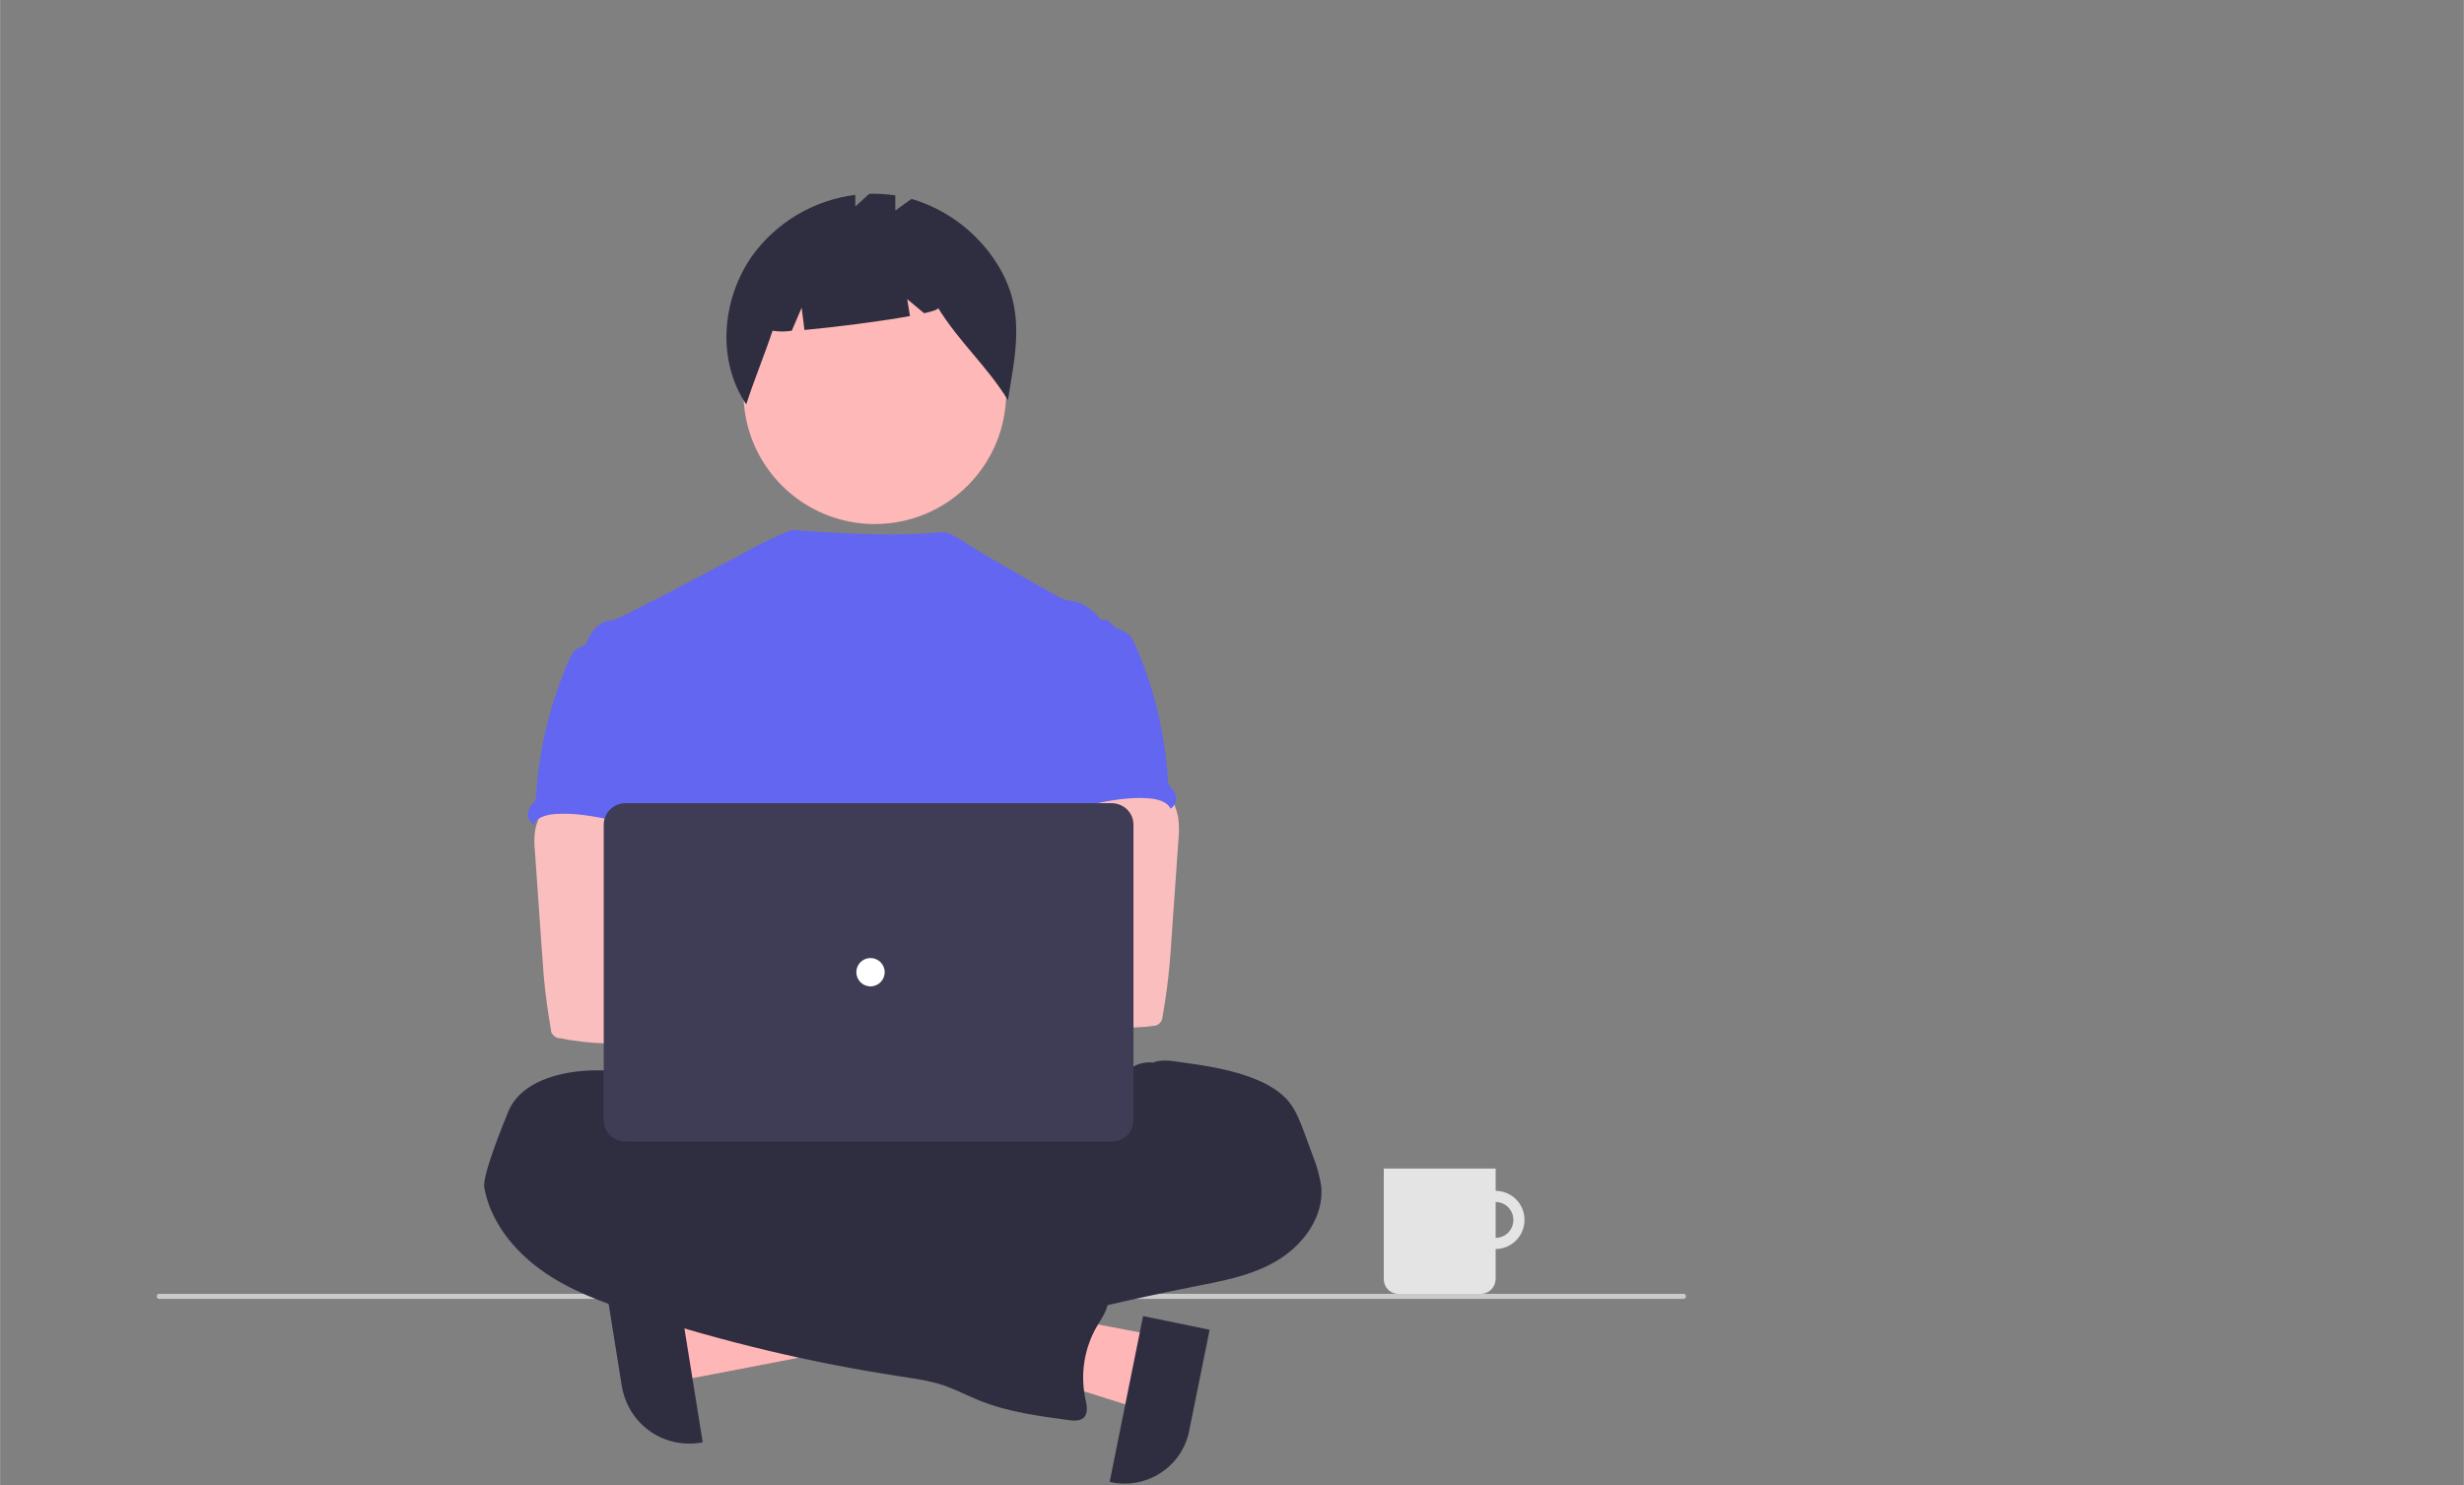 <svg xmlns="http://www.w3.org/2000/svg" data-name="Layer 1" width="973.5" height="587" viewBox="0 0 973.461 587.025" xmlns:xlink="http://www.w3.org/1999/xlink"><rect x="0" y="0" width="973.461" height="587.025" fill="#808080" stroke="none"/><g id="f9b32178-6d95-472d-b482-6662972666de" data-name="Group 100"><path id="f4b94a19-cbe0-459a-95a6-6ea3b3d72055-353" data-name="Path 1465" d="M 704.1 627.1 C 697.8 627.1 692.7 632.2 692.7 638.6 C 692.7 644.9 697.8 650.1 704.1 650.1 C 710.5 650.1 715.6 644.9 715.6 638.6 h 0 C 715.6 635.5 714.4 632.6 712.3 630.5 C 710.1 628.3 707.2 627.1 704.1 627.1 Z m 0 18.6 C 700.2 645.7 697.1 642.5 697.1 638.6 C 697.1 634.7 700.2 631.5 704.1 631.5 C 708.1 631.5 711.2 634.7 711.2 638.6 v 0 C 711.2 642.5 708.1 645.7 704.1 645.7 Z" transform="translate(-113.3,-156.5)" fill="#e4e4e4"/><path id="abc0e0b3-f22e-4bee-9929-c6879640924e-354" data-name="Path 1467" d="M 660 618.3 h 44.2 v 43.7 C 704.1 665.2 701.6 667.8 698.4 667.8 h -32.7 C 662.5 667.8 660 665.2 660 662 V 618.3 Z" transform="translate(-113.3,-156.5)" fill="#e4e4e4"/></g><path id="e24b6f19-a0a0-4e73-9cfc-bbb7635ad236-355" data-name="Path 944" d="M 778.5 669.8 h -602.4 C 175.6 669.8 175.2 669.4 175.2 668.8 C 175.2 668.2 175.6 667.8 176.1 667.8 h 602.4 C 779 667.8 779.4 668.2 779.4 668.8 C 779.4 669.4 779 669.8 778.5 669.8 Z" transform="matrix(1,0,0,1,-113.3,-156.5)" fill="#cacaca"/><polygon points="375.3,512.3 371.1,531.8 449.1,556.4 455.3,527.5 375.3,512.3" fill="#ffb6b6"/><path d="M 591.2 682 l -8.1 40 l 0 0 C 580.3 736 566.6 745.1 552.5 742.3 l -0.8 -0.2 l 13.2 -65.5 Z" transform="matrix(1,0,0,1,-113.3,-156.5)" fill="#2f2e41"/><circle id="fd4e5ab9-ffc8-4bbb-9267-3af70c31dae1" data-name="Ellipse 276" cx="345.6" cy="155.2" r="51.9" fill="#feb8b8"/><path id="a8c9bbe2-1461-49cf-8211-f8d251166dc5-356" data-name="Path 1461" d="M 507.5 261.2 C 499.7 248.6 487.6 239.3 473.4 235.1 l -6.4 4.6 v -6 C 463.6 233.2 460.1 233 456.7 233.1 l -5.5 5 v -4.6 C 434.7 235.6 419.9 244.4 410.3 257.8 c -11.9 17.2 -13.9 41.1 -2.2 58.5 c 3.2 -9.9 7.1 -19.2 10.4 -29.1 C 421 287.6 423.5 287.6 426.1 287.2 l 3.9 -9.1 l 1.1 8.8 c 12.1 -1.1 30.2 -3.4 41.7 -5.5 l -1.1 -6.7 l 6.7 5.6 c 3.5 -0.8 5.6 -1.5 5.5 -2.1 c 8.6 13.8 19 22.6 27.6 36.4 C 514.7 295.1 518.4 278.9 507.5 261.2 Z" transform="matrix(1,0,0,1,-113.3,-156.5)" fill="#2f2e41"/><ellipse id="f6be96d1-713f-4c17-812c-ecd79c56fe95" data-name="Ellipse 260" cx="339.6" cy="473.1" rx="133.6" ry="37.4" fill="#2f2e41"/><path d="M 560.8 438.8 c -1.8 -10.7 -3.6 -21.7 -8.6 -31.3 c -3.3 -6.3 -8.5 -12.4 -15.5 -13.6 C 535.3 393.8 534 393.5 532.7 393 c -2.1 -1 -29.7 -16.8 -34.1 -19.5 c -3.8 -2.4 -9.7 -6.7 -12.7 -6.7 c -3 -0.1 -14.6 2.6 -59.8 -0.9 C 418.5 369 411.2 372.6 404.1 376.7 c -0.1 -0.1 -46.9 25 -48.6 24.9 c -3.3 -0.1 -6.4 2 -8.3 4.7 c -1.9 2.7 -2.8 6 -3.7 9.2 c 10.2 22.7 19.5 45.5 29.8 68.2 C 373.8 484.6 374 485.6 374 486.5 C 373.8 487.6 373.3 488.5 372.7 489.3 c -5 8 -4.8 18.2 -4.3 27.6 c 0.5 9.5 1.2 19.4 -3 27.9 c -1.1 2.3 -2.6 4.5 -3.7 6.8 c -2.6 5.3 -3.5 22.1 -2 27.8 l 187.3 5.4 C 542.9 573.6 560.8 438.8 560.8 438.8 Z" transform="matrix(1,0,0,1,-113.3,-156.5)" fill="#6366f1"/><path id="eb41f72e-aba6-4a16-bf55-c7027d2f1a4b-357" data-name="Path 1421" d="M 324.7 484.6 C 324.3 487.4 324.3 490.1 324.6 492.8 l 2.7 38.5 c 0.3 3.6 0.5 7.3 0.8 10.9 c 0.6 7 1.6 14 2.8 21 C 330.9 564.2 331.3 565.2 332.1 565.8 C 332.8 566.5 333.7 566.9 334.7 566.8 c 11.8 2.5 24 2.4 36.1 1.7 c 18.4 -1 65.5 -3 68.3 -6.7 s 1.2 -9.8 -2.5 -12.8 s -65.9 -10.4 -65.9 -10.4 c 0.6 -4.8 2.4 -9.3 4.2 -13.9 c 3.1 -8.1 6 -16.5 6.1 -25.1 s -3.2 -17.8 -10.3 -22.8 c -5.8 -4.1 -13.4 -4.8 -20.5 -4.7 c -5.2 0.1 -14.1 -1.1 -18.9 0.9 C 327.6 474.8 325.4 481 324.7 484.6 Z" transform="matrix(1,0,0,1,-113.3,-156.5)" fill="#fbbebe"/><path id="a363f2f7-2464-40a1-ad01-344825aa0b75-358" data-name="Path 1423" d="M 568.8 576.4 c 3.1 -1.2 6.5 -0.8 9.9 -0.3 c 10.7 1.5 21.6 3 31.6 7.3 c 4.7 2 9.1 4.7 12.3 8.6 c 2.8 3.5 4.4 7.9 6 12.1 l 3.6 9.8 C 633.7 617.6 634.7 621.5 635.3 625.4 c 1.1 11.8 -6.9 22.8 -17 29 s -22 8.3 -33.6 10.6 s -23.2 4.8 -34.8 7.5 C 544.4 673.8 538.9 674.9 533.4 675.6 c -12.4 1.4 -25.3 -0.7 -37 3.4 c -4.7 1.6 -9.3 4.1 -14.1 5.2 C 479.1 684.9 475.8 685.4 472.5 685.7 l -22.2 2.5 C 445.8 688.9 441.2 689.2 436.7 689.3 c -9.7 0 -19.3 -2.3 -28.7 -4.6 C 407 684.5 406 684.2 405.2 683.6 c -1.5 -1.2 -1.8 -3.3 -2 -5.1 q -1.4 -12.5 -2.5 -25.1 c -0.2 -2.7 -0.4 -5.7 1.1 -7.9 c 1.9 -2.8 5.5 -3.7 8.8 -4.2 C 424.6 638.9 438.9 637.9 453.2 638.2 c 5.4 -5.4 14.4 -5.5 21.5 -8.4 C 477.3 628.6 479.8 627.2 482.3 625.7 C 495 618.3 509.2 613.8 523.9 612.6 C 526.7 612.5 529.6 612.1 532.4 611.4 c 5.5 -1.7 10.5 -6.4 16.2 -5.2 c 0.7 -1.9 1.2 -4.5 2.8 -5.8 c 0.8 -0.7 1.8 -1.1 2.5 -1.9 c 1.6 -1.6 1.7 -4.1 1.5 -6.3 s -0.8 -4.5 -0.2 -6.6 C 555.4 584.7 555.7 583.9 556.2 583.2 C 559 578.4 563.2 575.9 568.8 576.4 Z" transform="matrix(1,0,0,1,-113.3,-156.5)" fill="#2f2e41"/><path id="b53ad979-99f4-4c6e-a0f8-957060c42096-359" data-name="Path 1430" d="M 340.4 413.6 C 339.5 414.6 338.8 415.7 338.3 416.9 C 330.7 434 326.3 452.2 325.1 470.7 C 325.1 471.7 324.9 472.5 324.5 473.3 C 324.1 473.9 323.6 474.4 323.1 474.8 C 321.3 477 321.5 480.3 323.7 482.1 q 0.1 0.1 0.3 0.2 c 1.5 -2.9 5.2 -3.8 8.5 -4.1 c 15.7 -1.2 31 6.1 46.8 5.5 c -1.1 -3.8 -2.7 -7.5 -3.6 -11.4 c -4 -17.3 6 -36 -0.1 -52.6 c -1.2 -3.3 -3.3 -6.6 -6.5 -8.1 C 367.8 411.1 366.3 410.7 364.9 410.5 c -4 -0.7 -11.9 -3.8 -15.7 -2.6 c -1.4 0.5 -2 1.8 -3.2 2.6 C 344.2 411.7 341.9 412.1 340.4 413.6 Z" transform="matrix(1,0,0,1,-113.3,-156.5)" fill="#6366f1"/><path id="a1197c30-bfd4-4098-bcf9-2468e7a33bf1-360" data-name="Path 1421" d="M 572.2 468.1 c -4.7 -2 -13.7 -0.8 -18.9 -0.9 c -7.1 -0.2 -14.7 0.6 -20.5 4.7 c -7.1 5 -10.4 14.1 -10.3 22.8 s 3 17 6.1 25.1 c 1.7 4.6 3.6 9.1 4.2 13.9 c 0 0 -62.1 7.4 -65.9 10.4 s -5.4 9.1 -2.5 12.8 s 92.6 7.5 104.4 5 C 569.7 562 570.7 561.6 571.4 560.9 C 572.1 560.3 572.5 559.3 572.6 558.3 c 1.2 -7 2.2 -13.9 2.8 -21 c 0.3 -3.6 0.6 -7.2 0.8 -10.9 l 2.7 -38.5 C 579.2 485.2 579.1 482.5 578.8 479.7 C 578.1 476 576 469.8 572.2 468.1 Z" transform="matrix(1,0,0,1,-113.3,-156.5)" fill="#fbbebe"/><path id="ebe46053-6aac-4aa7-8615-21a6fa79538d-361" data-name="Path 1430" d="M 553.8 404.3 c -1.2 -0.8 -1.7 -2.1 -3.2 -2.6 c -3.8 -1.2 -11.8 1.8 -15.7 2.6 C 533.5 404.5 532.1 404.9 530.7 405.4 c -3.2 1.5 -5.3 4.7 -6.5 8.1 c -6.1 16.6 3.9 35.4 -0.1 52.6 c -0.9 3.9 -2.5 7.6 -3.6 11.4 c 15.7 0.6 31.1 -6.8 46.8 -5.5 c 3.3 0.3 7 1.2 8.5 4.1 q 0.1 -0.1 0.3 -0.2 C 578.3 474 578.5 470.8 576.7 468.6 C 576.2 468.1 575.7 467.6 575.3 467.1 C 574.9 466.3 574.7 465.4 574.7 464.5 C 573.5 445.9 569.1 427.7 561.5 410.7 C 561 409.5 560.3 408.3 559.4 407.4 C 557.9 405.9 555.5 405.5 553.8 404.3 Z" transform="matrix(1,0,0,1,-113.3,-156.5)" fill="#6366f1"/><polygon transform="matrix(1,-0.2,0.2,1,-113.1,75.9)" points="343.1,506.6 340.5,525.5 261.4,524.9 265.3,496.8 343.1,506.6" fill="#ffb6b6"/><path d="M 358.5 648.5 l -8.8 66.2 l -0.8 -0.1 C 342.1 713.7 335.8 710.2 331.6 704.7 C 327.4 699.2 325.6 692.3 326.5 685.4 l 0 0 l 5.4 -40.5 Z" transform="matrix(1,-0.3,0.3,1,-286.5,-39.8)" fill="#2f2e41"/><path id="a0b0f7ea-4ed9-4447-aa64-e2335b2c3196-362" data-name="Path 1427" d="M 380.6 600.1 c 0 0.9 -1.5 0 -1.6 -1 c -1 -7.6 -7 -13.8 -14 -16.8 s -14.9 -3.2 -22.5 -2.5 c -11.4 1.1 -24.3 5.5 -28.5 16.2 c -1 2.5 -10.3 24.8 -9.4 29.8 c 2.4 13.4 11.6 24.8 22.6 32.7 s 24 12.6 36.9 16.9 C 398.3 686.6 433.3 695 468.8 700.4 c 5.8 0.9 11.6 1.7 17.1 3.5 c 4.9 1.7 9.5 4.1 14.4 6.1 c 11.2 4.5 23.3 6.1 35.2 7.7 c 2 0.3 4.4 0.4 5.9 -0.9 c 1.9 -1.8 1.3 -4.9 0.7 -7.5 C 540 699.3 541.7 689.1 546.8 680.4 c 2 -3.4 4.6 -6.8 4.2 -10.7 c -0.4 -4.5 -5 -7.8 -9.5 -8.5 s -9.1 0.3 -13.6 0.9 C 526.4 662.6 524.8 662.4 523.3 661.7 C 522.7 661.3 522.1 660.8 521.5 660.1 C 515.1 654 505.5 652.6 497.7 656.8 c -1.7 0.9 -4.2 -1.1 -5.9 -1.9 l -19.6 -8.9 c -22.6 -10.2 -45.2 -20.5 -69.1 -26.9 C 401.1 618.7 399.3 617.9 397.7 616.8 c -1.2 -0.9 -2 -2.2 -3.1 -3.2 c -2.4 -2.3 -5.7 -3.1 -8.6 -4.7 S 379.9 603.3 380.6 600.1 Z" transform="matrix(1,0,0,1,-113.3,-156.5)" fill="#2f2e41"/><circle cx="334.4" cy="397" r="14" fill="#fbbebe"/><circle cx="361.6" cy="395.7" r="14" fill="#fbbebe"/><path d="M 552.6 607.6 H 360.3 C 355.6 607.6 351.8 603.8 351.8 599.1 V 482.4 C 351.8 477.7 355.6 474 360.3 473.9 H 552.6 C 557.3 474 561.1 477.7 561.1 482.4 V 599.1 C 561.1 603.8 557.3 607.6 552.6 607.6 Z" transform="matrix(1,0,0,1,-113.3,-156.5)" fill="#3f3d56"/><circle id="e793da3b-cee2-4a15-ae11-6dab45a6c728" data-name="Ellipse 263" cx="343.9" cy="384.2" r="5.6" fill="#ffffff"/><ellipse rx="0" ry="0" cx="298" cy="480" fill="rgb(255, 255, 255)"/>
</svg>